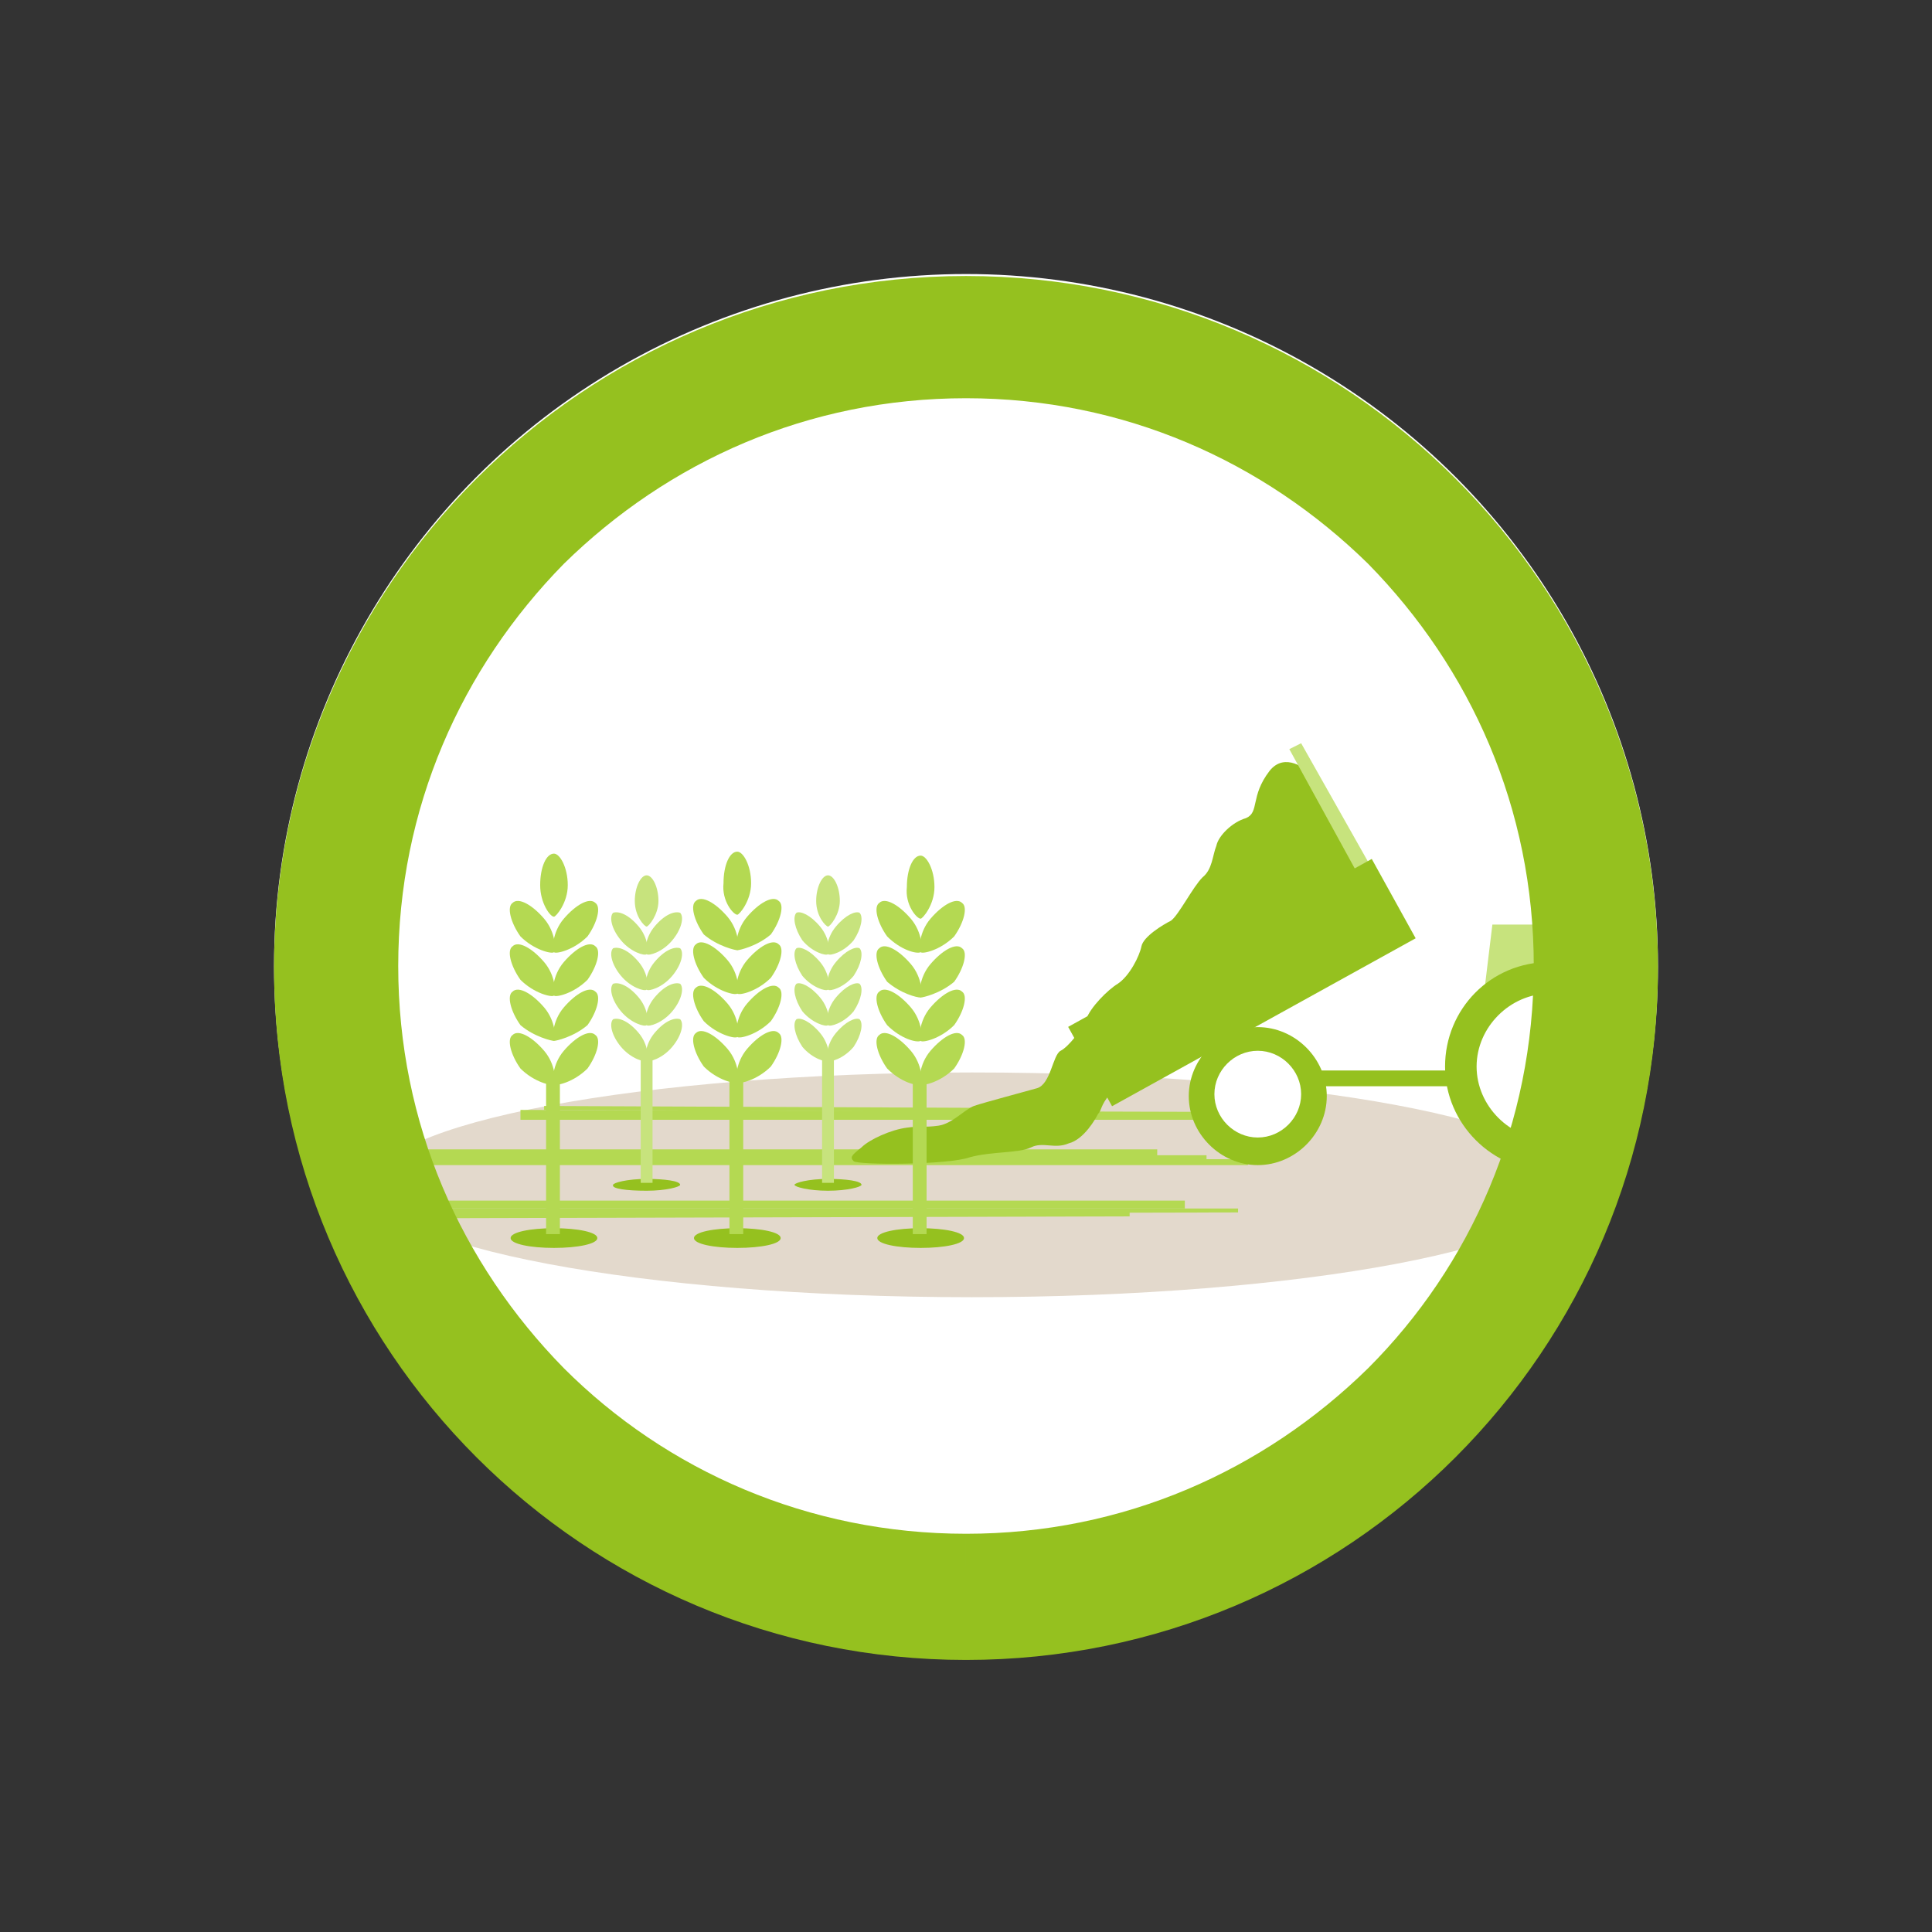 <?xml version="1.0" encoding="utf-8"?>
<!-- Generator: Adobe Illustrator 21.0.0, SVG Export Plug-In . SVG Version: 6.00 Build 0)  -->
<svg version="1.1" xmlns="http://www.w3.org/2000/svg" xmlns:xlink="http://www.w3.org/1999/xlink" x="0px" y="0px"
	 viewBox="0 0 98 98" style="enable-background:new 0 0 98 98;" xml:space="preserve">
<rect x="0" y="0" width="98" height="98" fill="#333333" stroke="none"/>
<style type="text/css">
	.st0{fill:#327CCB;}
	.st1{opacity:8.000000e-02;fill:#327CCB;}
	.st2{fill:#575756;}
	.st3{fill:none;stroke:#DADADA;stroke-width:0.5;stroke-miterlimit:10;}
	.st4{fill:#F6F6F6;}
	.st5{fill:#EE6D56;}
	.st6{fill:none;}
	.st7{fill:#FFFFFF;}
	.st8{fill:#3C3C3B;}
	.st9{opacity:0.3;}
	.st10{fill:none;stroke:#706F6F;stroke-miterlimit:10;}
	.st11{fill:#706F6F;}
	.st12{fill:none;stroke:#706F6F;stroke-width:2;stroke-linecap:round;stroke-miterlimit:10;}
	.st13{opacity:0.24;fill:#35CB99;}
	.st14{opacity:0.24;fill:#FFBE54;}
	.st15{fill:#35CB99;}
	.st16{fill:#FFBE54;}
	.st17{fill:#C6C6C6;}
	.st18{fill:none;stroke:#F6F6F6;stroke-miterlimit:10;}
	.st19{opacity:0.4;}
	.st20{fill:#B2B2B2;}
	.st21{fill:#DADADA;}
	.st22{opacity:0.18;fill:#327CCB;}
	.st23{opacity:0.5;fill:#327CCB;}
	.st24{opacity:0.5;fill:none;stroke:#327CCB;stroke-width:1.25;stroke-miterlimit:10;}
	.st25{opacity:0.6;fill:#327CCB;}
	.st26{fill:none;stroke:#FFFFFF;stroke-width:0.75;stroke-miterlimit:10;}
	.st27{fill:none;stroke:#3C3C3B;stroke-width:0.5;stroke-linecap:round;stroke-miterlimit:10;}
	.st28{fill:#61CAA0;}
	.st29{fill:#35A877;}
	.st30{fill:#9B5923;}
	.st31{fill:#2C8E71;}
	.st32{fill:#176D50;}
	.st33{fill:#53CC4B;}
	.st34{opacity:0.75;fill:#327CCB;}
	.st35{fill:#E16E6E;}
	.st36{fill:#73C4D1;}
	.st37{fill:none;stroke:#327CCB;stroke-width:1.25;stroke-miterlimit:10;}
	.st38{opacity:0.6;clip-path:url(#SVGID_2_);fill:#327CCB;}
	.st39{clip-path:url(#SVGID_2_);fill:#327CCB;}
	.st40{clip-path:url(#SVGID_2_);fill:#DADADA;}
	.st41{clip-path:url(#SVGID_2_);fill:#F6F6F6;}
	.st42{clip-path:url(#SVGID_2_);fill:none;stroke:#FFFFFF;stroke-width:0.75;stroke-miterlimit:10;}
	.st43{clip-path:url(#SVGID_2_);}
	.st44{clip-path:url(#SVGID_2_);fill:#C6C6C6;}
	.st45{fill:#9D9D9C;}
	.st46{opacity:0.6;clip-path:url(#SVGID_4_);fill:#327CCB;}
	.st47{clip-path:url(#SVGID_4_);fill:#327CCB;}
	.st48{clip-path:url(#SVGID_4_);fill:#DADADA;}
	.st49{clip-path:url(#SVGID_4_);fill:#F6F6F6;}
	.st50{clip-path:url(#SVGID_4_);fill:none;stroke:#FFFFFF;stroke-width:0.75;stroke-miterlimit:10;}
	.st51{clip-path:url(#SVGID_4_);}
	.st52{clip-path:url(#SVGID_4_);fill:#C6C6C6;}
	.st53{opacity:0.6;clip-path:url(#SVGID_6_);fill:#327CCB;}
	.st54{clip-path:url(#SVGID_6_);fill:#327CCB;}
	.st55{clip-path:url(#SVGID_6_);fill:#DADADA;}
	.st56{clip-path:url(#SVGID_6_);fill:#F6F6F6;}
	.st57{clip-path:url(#SVGID_6_);fill:none;stroke:#FFFFFF;stroke-width:0.75;stroke-miterlimit:10;}
	.st58{clip-path:url(#SVGID_6_);}
	.st59{clip-path:url(#SVGID_6_);fill:#C6C6C6;}
	.st60{fill:none;stroke:#FFFFFF;stroke-miterlimit:10;}
	.st61{fill:#7A4900;}
	.st62{fill:#F6D3A9;}
	.st63{opacity:0.1;}
	.st64{fill:#E8CF73;}
	.st65{fill:#F2F2F2;}
	.st66{fill:#D8E8F2;}
	.st67{opacity:0.6;fill:#FFFFFF;}
	.st68{fill:#D7DDE0;}
	.st69{fill:#FFE47E;}
	.st70{fill:none;stroke:#3C3C3B;stroke-miterlimit:10;}
	.st71{fill:#C7A479;}
	.st72{fill:#F4F4F4;}
	.st73{fill:#232C33;}
	.st74{fill:#754F44;}
	.st75{fill:#D9B68B;}
	.st76{fill:#875C4F;}
	.st77{fill:#69543E;}
	.st78{fill:#7A6447;}
	.st79{fill:#806C53;}
	.st80{fill:#0D0D0D;}
	.st81{fill:#E8644D;}
	.st82{fill:#EDCEA8;}
	.st83{fill:#ABE1FA;}
	.st84{fill:#006F9A;}
	.st85{fill:#8DC63F;}
	.st86{fill:#221F1F;}
	.st87{fill:#BBBDBF;}
	.st88{fill:#E6E6E7;}
	.st89{opacity:0.3;fill:#FFFFFF;}
	.st90{fill:#4F93DB;}
	.st91{fill:#EDEDED;}
	.st92{opacity:0.1;fill:#107FC9;}
	.st93{fill:#107FC9;}
	.st94{fill:#8CD0E5;}
	.st95{fill:#DCB166;}
	.st96{fill:#FDD793;}
	.st97{fill:#AA482D;}
	.st98{fill:#76C8D9;}
	.st99{fill:#FFE8C4;}
	.st100{opacity:0.2;}
	.st101{fill:#4E5A84;}
	.st102{fill:none;stroke:#AA5417;stroke-width:0.752;stroke-miterlimit:10;}
	.st103{fill:#F8B87D;}
	.st104{fill:#E18931;}
	.st105{fill:#AFDDED;}
	.st106{fill:#FAB928;}
	.st107{fill:#C16216;}
	.st108{opacity:0.2;fill:#4E5A84;}
	.st109{fill:#ECE0CC;}
	.st110{fill:#D2C0A4;}
	.st111{fill:none;stroke:#A58A67;stroke-width:0.752;stroke-linecap:round;stroke-linejoin:round;stroke-miterlimit:10;}
	.st112{fill:#B39A7B;}
	.st113{fill:#2D5F8A;}
	.st114{fill:none;stroke:#61ACDB;stroke-width:0.251;stroke-miterlimit:10;}
	.st115{fill:#728789;}
	.st116{fill:#98D2DA;}
	.st117{fill:#597274;}
	.st118{fill:#5581A2;}
	.st119{fill:#3C6C8A;}
	.st120{fill:#85CFEB;}
	.st121{fill:#24556E;}
	.st122{fill:#DB4729;}
	.st123{fill:none;stroke:#E18931;stroke-width:0.501;stroke-linecap:round;stroke-miterlimit:10;}
	.st124{fill:#CF3E21;}
	.st125{fill:none;stroke:#FBC676;stroke-width:0.501;stroke-miterlimit:10;}
	.st126{fill:#8FD1E4;}
	.st127{fill:#C9E7F0;}
	.st128{fill:#3F7380;}
	.st129{fill:#4BBCCB;}
	.st130{fill:#57BFCC;}
	.st131{fill:none;stroke:#FFFFFF;stroke-width:0.251;stroke-miterlimit:10;}
	.st132{fill:#2CAAAF;}
	.st133{fill:none;stroke:#57BFCC;stroke-width:0.251;stroke-miterlimit:10;}
	.st134{fill:#245778;}
	.st135{fill:#2D6B8F;}
	.st136{fill:#3788B2;}
	.st137{fill:#4C8FC1;}
	.st138{fill:#0E314A;}
	.st139{fill:#0C3B5B;}
	.st140{fill:#181F24;}
	.st141{fill:#283640;}
	.st142{fill:#6EC8EA;}
	.st143{fill:#48A4CA;}
	.st144{fill:#585857;}
	.st145{fill:#595958;}
	.st146{fill:#5A5A59;}
	.st147{fill:#5B5B5A;}
	.st148{fill:#5C5C5B;}
	.st149{fill:#5D5D5C;}
	.st150{fill:#5E5E5D;}
	.st151{fill:#5F5F5E;}
	.st152{fill:#60605F;}
	.st153{fill:#616160;}
	.st154{fill:#626261;}
	.st155{fill:#636362;}
	.st156{fill:#646463;}
	.st157{fill:#656564;}
	.st158{fill:#666665;}
	.st159{fill:#676766;}
	.st160{fill:#686867;}
	.st161{fill:#696968;}
	.st162{fill:#6A6A69;}
	.st163{fill:#6B6B6A;}
	.st164{fill:#6C6C6B;}
	.st165{fill:#6D6D6C;}
	.st166{fill:#6E6E6D;}
	.st167{fill:#6F6F6E;}
	.st168{fill:#70706F;}
	.st169{fill:#717170;}
	.st170{fill:#727271;}
	.st171{fill:#737372;}
	.st172{fill:#747473;}
	.st173{fill:#757574;}
	.st174{fill:#767675;}
	.st175{fill:#777776;}
	.st176{fill:#787877;}
	.st177{fill:#797978;}
	.st178{fill:#7A7A79;}
	.st179{fill:#7B7B7A;}
	.st180{fill:#7C7C7B;}
	.st181{fill:#7D7D7C;}
	.st182{fill:#7E7E7D;}
	.st183{fill:#7F7F7E;}
	.st184{fill:#80807F;}
	.st185{fill:#818180;}
	.st186{fill:#828281;}
	.st187{fill:#838382;}
	.st188{fill:#848483;}
	.st189{fill:#858584;}
	.st190{fill:#868685;}
	.st191{fill:#878786;}
	.st192{fill:#888887;}
	.st193{fill:#898988;}
	.st194{fill:#8A8A89;}
	.st195{fill:#8B8B8A;}
	.st196{fill:#8C8C8B;}
	.st197{fill:#8D8D8C;}
	.st198{fill:#8E8E8D;}
	.st199{fill:#8F8F8E;}
	.st200{fill:#90908F;}
	.st201{fill:#919190;}
	.st202{fill:#929291;}
	.st203{fill:#939392;}
	.st204{fill:#949493;}
	.st205{fill:#959594;}
	.st206{fill:#969695;}
	.st207{fill:#979796;}
	.st208{fill:#989897;}
	.st209{fill:#999998;}
	.st210{fill:#9A9A99;}
	.st211{fill:#9B9B9A;}
	.st212{fill:#9C9C9B;}
	.st213{fill:#9E9E9D;}
	.st214{fill:#9F9F9E;}
	.st215{fill:#A0A09F;}
	.st216{fill:#A1A1A0;}
	.st217{fill:#A1A1A1;}
	.st218{fill:#A2A2A2;}
	.st219{fill:#A3A3A3;}
	.st220{fill:#A4A4A4;}
	.st221{fill:#A5A5A5;}
	.st222{fill:#A6A6A6;}
	.st223{fill:#A7A7A7;}
	.st224{fill:#A8A8A8;}
	.st225{fill:#A9A9A9;}
	.st226{fill:#AAAAAA;}
	.st227{fill:#ABABAB;}
	.st228{fill:#ACACAC;}
	.st229{fill:#ADADAD;}
	.st230{fill:#AEAEAE;}
	.st231{fill:#AFAFAF;}
	.st232{fill:#B0B0B0;}
	.st233{fill:#B1B1B1;}
	.st234{fill:#B3B3B3;}
	.st235{fill:#B4B4B4;}
	.st236{fill:#B5B5B5;}
	.st237{fill:#B6B6B6;}
	.st238{fill:#B7B7B7;}
	.st239{fill:#B8B8B8;}
	.st240{fill:#B9B9B9;}
	.st241{fill:#BABABA;}
	.st242{fill:#BBBBBB;}
	.st243{fill:#BCBCBC;}
	.st244{fill:#BDBDBD;}
	.st245{fill:#BEBEBE;}
	.st246{fill:#BFBFBF;}
	.st247{fill:#C0C0C0;}
	.st248{fill:#C1C1C1;}
	.st249{fill:#C2C2C2;}
	.st250{fill:#C3C3C3;}
	.st251{fill:#C4C4C4;}
	.st252{fill:#C5C5C5;}
	.st253{fill:#C7C7C7;}
	.st254{fill:#C8C8C8;}
	.st255{fill:#C9C9C9;}
	.st256{fill:#CACACA;}
	.st257{fill:#CBCBCB;}
	.st258{fill:#CCCCCC;}
	.st259{fill:#CDCDCD;}
	.st260{fill:#CECECE;}
	.st261{fill:#CFCFCF;}
	.st262{fill:#D0D0D0;}
	.st263{fill:#D1D1D1;}
	.st264{fill:#D2D2D2;}
	.st265{fill:#D3D3D3;}
	.st266{fill:#D4D4D4;}
	.st267{fill:#D5D5D5;}
	.st268{fill:#D6D6D6;}
	.st269{fill:#D7D7D7;}
	.st270{fill:#D8D8D8;}
	.st271{fill:#D9D9D9;}
	.st272{fill:#DBDBDB;}
	.st273{fill:#DCDCDC;}
	.st274{fill:#DDDDDD;}
	.st275{fill:#DEDEDE;}
	.st276{fill:#DFDFDF;}
	.st277{fill:#E0E0E0;}
	.st278{fill:#E1E1E1;}
	.st279{fill:#E2E2E2;}
	.st280{fill:#E3E3E3;}
	.st281{fill:#E4E4E4;}
	.st282{fill:#E5E5E5;}
	.st283{fill:#E6E6E6;}
	.st284{fill:#E7E7E7;}
	.st285{fill:#E8E8E8;}
	.st286{fill:#E9E9E9;}
	.st287{fill:#EAEAEA;}
	.st288{fill:#EBEBEB;}
	.st289{fill:#ECECEC;}
	.st290{fill:#242423;}
	.st291{fill:#2C2C2B;}
	.st292{fill:#343432;}
	.st293{fill:#3C3B3A;}
	.st294{fill:#434342;}
	.st295{fill:#4B4B4A;}
	.st296{fill:#535251;}
	.st297{fill:#6A6969;}
	.st298{fill:#818080;}
	.st299{fill:#9F9F9F;}
	.st300{fill:#A7A7A6;}
	.st301{fill:#AFAFAE;}
	.st302{fill:#C6C6C5;}
	.st303{fill:#C3C3C2;}
	.st304{fill:#B5B5B4;}
	.st305{fill:#545453;}
	.st306{fill:#464645;}
	.st307{fill:#393937;}
	.st308{fill:#2B2B29;}
	.st309{fill:#1D1D1B;}
	.st310{fill:none;stroke:#868686;stroke-width:3.137973e-02;stroke-miterlimit:10;}
	.st311{fill:#626262;}
	.st312{fill:#6B6B6B;}
	.st313{fill:#707070;}
	.st314{fill:#797979;}
	.st315{fill:#7E7E7E;}
	.st316{fill:#828282;}
	.st317{fill:#878787;}
	.st318{fill:#8B8B8B;}
	.st319{fill:#8C8C8C;}
	.st320{fill:#909090;}
	.st321{fill:#949494;}
	.st322{fill:#959595;}
	.st323{fill:#999999;}
	.st324{fill:#9A9A9A;}
	.st325{fill:#9D9D9D;}
	.st326{fill:#9E9E9E;}
	.st327{fill:#A5A5A4;}
	.st328{fill:#A6A6A5;}
	.st329{fill:#A9A9A8;}
	.st330{fill:#AAAAA9;}
	.st331{fill:#AEAEAD;}
	.st332{fill:#B3B3B2;}
	.st333{fill:#B7B7B6;}
	.st334{fill:#B8B8B7;}
	.st335{fill:#BCBCBB;}
	.st336{fill:#C1C1C0;}
	.st337{fill:#C5C5C4;}
	.st338{fill:#CACAC9;}
	.st339{fill:#D3D3D2;}
	.st340{fill:#D8D8D7;}
	.st341{fill:#E1E1E0;}
	.st342{fill:#7C7C7C;}
	.st343{fill:#838383;}
	.st344{fill:#8A8A8A;}
	.st345{fill:#919191;}
	.st346{fill:#989898;}
	.st347{fill:#A2A2A1;}
	.st348{fill:#A4A4A3;}
	.st349{fill:#ABABAA;}
	.st350{fill:#B2B2B1;}
	.st351{fill:#B9B9B8;}
	.st352{fill:#C0C0BF;}
	.st353{fill:#E2E2E1;}
	.st354{fill:#E0E0DF;}
	.st355{fill:#DFDFDE;}
	.st356{fill:#DEDEDD;}
	.st357{fill:#DDDDDC;}
	.st358{fill:#DCDCDB;}
	.st359{fill:#DBDBDA;}
	.st360{fill:#DADAD9;}
	.st361{fill:#CFCFCE;}
	.st362{fill:#CECECD;}
	.st363{fill:#CDCDCC;}
	.st364{fill:#CCCCCB;}
	.st365{fill:#CBCBCA;}
	.st366{fill:#C9C9C8;}
	.st367{fill:#C8C8C7;}
	.st368{fill:#C7C7C6;}
	.st369{fill:#9C9B9B;}
	.st370{fill:#9D9C9C;}
	.st371{fill:#9E9D9D;}
	.st372{fill:#9F9E9E;}
	.st373{fill:#A0A0A0;}
	.st374{fill:#A2A1A1;}
	.st375{fill:#A3A2A2;}
	.st376{fill:#A4A3A3;}
	.st377{fill:#A5A4A4;}
	.st378{fill:#A6A5A5;}
	.st379{fill:#A7A6A6;}
	.st380{fill:#A8A7A7;}
	.st381{fill:#ACABAB;}
	.st382{fill:#ADACAC;}
	.st383{fill:#AEADAD;}
	.st384{fill:#AFAEAE;}
	.st385{fill:#B0AFAF;}
	.st386{fill:#B1B0B0;}
	.st387{fill:#B6B5B5;}
	.st388{fill:#B7B6B6;}
	.st389{fill:#B8B7B7;}
	.st390{fill:#B9B8B8;}
	.st391{fill:#BAB9B9;}
	.st392{fill:#C1C0C0;}
	.st393{fill:#C2C1C1;}
	.st394{fill:#C3C2C2;}
	.st395{fill:#CBCACA;}
	.st396{fill:#CCCBCB;}
	.st397{fill:#D5D4D4;}
	.st398{fill:#D1D0D0;}
	.st399{fill:#CAC9C9;}
	.st400{fill:#C5C4C4;}
	.st401{fill:#C3C2C3;}
	.st402{fill:#C0BFBF;}
	.st403{fill:#BEBDBD;}
	.st404{fill:#BCBBBC;}
	.st405{fill:#BBBABA;}
	.st406{fill:#B5B4B5;}
	.st407{fill:#B4B3B3;}
	.st408{fill:#B2B1B1;}
	.st409{fill:#B0AFB0;}
	.st410{fill:#AFADAE;}
	.st411{fill:#ABAAAA;}
	.st412{fill:#AAA8A9;}
	.st413{fill:#A8A6A7;}
	.st414{fill:#A5A3A3;}
	.st415{fill:#A3A1A2;}
	.st416{fill:#A19FA0;}
	.st417{fill:#A09E9E;}
	.st418{fill:#9E9C9D;}
	.st419{fill:#9C9A9B;}
	.st420{fill:#9A9899;}
	.st421{fill:#999797;}
	.st422{fill:#979596;}
	.st423{fill:#959394;}
	.st424{fill:#949192;}
	.st425{fill:#929090;}
	.st426{fill:#908E8F;}
	.st427{fill:#8F8C8D;}
	.st428{fill:#8D8A8B;}
	.st429{fill:#8B898A;}
	.st430{fill:#8A8788;}
	.st431{fill:#888586;}
	.st432{fill:#868384;}
	.st433{fill:#848283;}
	.st434{fill:#838081;}
	.st435{fill:#817E7F;}
	.st436{fill:#7F7C7D;}
	.st437{fill:#7E7B7C;}
	.st438{fill:#7C797A;}
	.st439{fill:none;stroke:#9C9B9B;stroke-width:8.431377e-02;stroke-miterlimit:10;}
	.st440{fill:#868686;}
	.st441{fill:none;stroke:#868686;stroke-width:2.861330e-02;stroke-miterlimit:10;}
	.st442{fill:#616A72;stroke:#9BBCCE;stroke-width:0.889;stroke-miterlimit:10;}
	.st443{fill:url(#SVGID_7_);}
	.st444{fill:url(#SVGID_8_);}
	.st445{fill:url(#SVGID_9_);}
	.st446{fill:url(#SVGID_10_);}
	.st447{fill:url(#SVGID_11_);}
	.st448{fill:#616A72;}
	.st449{fill:url(#SVGID_12_);}
	.st450{fill:url(#SVGID_13_);}
	.st451{fill:url(#SVGID_14_);}
	.st452{fill:url(#SVGID_15_);}
	.st453{fill:#ECECEC;stroke:#616A72;stroke-width:0.444;stroke-miterlimit:10;}
	.st454{fill:#ECE0CC;stroke:#616A72;stroke-width:0.444;stroke-miterlimit:10;}
	.st455{fill:url(#SVGID_16_);}
	.st456{fill:url(#SVGID_17_);}
	.st457{fill:url(#SVGID_18_);}
	.st458{fill:url(#SVGID_19_);}
	.st459{fill:url(#SVGID_20_);}
	.st460{fill:url(#SVGID_21_);}
	.st461{fill:url(#SVGID_22_);}
	.st462{fill:none;stroke:#DB4729;stroke-width:0.859;stroke-miterlimit:10;}
	.st463{fill:none;stroke:#DB4729;stroke-width:0.859;stroke-miterlimit:10;stroke-dasharray:1.13,1.13;}
	.st464{fill:none;stroke:#DB4729;stroke-width:0.859;stroke-miterlimit:10;stroke-dasharray:1.148,1.148;}
	.st465{fill:none;stroke:#DB4729;stroke-width:0.859;stroke-miterlimit:10;stroke-dasharray:1.145;}
	.st466{fill:#242422;}
	.st467{fill:#2B2A29;}
	.st468{fill:#323130;}
	.st469{fill:#383837;}
	.st470{fill:#3F3F3E;}
	.st471{fill:#4D4D4C;}
	.st472{fill:#7E7D7D;}
	.st473{fill:#848484;}
	.st474{fill:#929292;}
	.st475{fill:#787876;}
	.st476{fill:#6B6B69;}
	.st477{fill:#5E5E5C;}
	.st478{fill:#51514F;}
	.st479{fill:#444442;}
	.st480{fill:#373735;}
	.st481{fill:#2A2A28;}
	.st482{fill:none;stroke:#868686;stroke-width:3.541791e-02;stroke-miterlimit:10;}
	.st483{fill:#D2D5D5;}
	.st484{fill:#97A197;}
	.st485{fill:#8AA7A6;}
	.st486{opacity:0.3;fill:#D2D5D5;}
	.st487{fill:#D1D0D1;}
	.st488{fill:#E3E3E2;}
	.st489{fill:#2B2B2A;}
	.st490{fill:#323231;}
	.st491{fill:#393938;}
	.st492{fill:#41403F;}
	.st493{fill:#484846;}
	.st494{fill:#4F4F4E;}
	.st495{fill:#565655;}
	.st496{fill:#737272;}
	.st497{fill:#969696;}
	.st498{fill:#ACACAB;}
	.st499{fill:#D7D7D6;}
	.st500{fill:none;stroke:#868686;stroke-width:3.430679e-02;stroke-miterlimit:10;}
	.st501{fill:none;stroke:#DB4729;stroke-width:0.939;stroke-miterlimit:10;stroke-dasharray:1.252;}
	.st502{fill:url(#SVGID_23_);}
	.st503{fill:url(#SVGID_24_);}
	.st504{fill:url(#SVGID_25_);}
	.st505{fill-rule:evenodd;clip-rule:evenodd;fill:#D9DCE1;}
	.st506{fill-rule:evenodd;clip-rule:evenodd;fill:#A4ADC4;}
	.st507{opacity:0.7;fill:url(#SVGID_26_);}
	.st508{opacity:0.8;fill:#5581A2;}
	.st509{fill:url(#SVGID_27_);}
	.st510{fill:url(#SVGID_28_);}
	.st511{fill:url(#SVGID_29_);}
	.st512{opacity:0.5;}
	.st513{fill:none;stroke:#327CCB;stroke-width:2;stroke-linecap:round;stroke-miterlimit:10;}
	.st514{opacity:5.000000e-02;fill:#4F93DB;}
	.st515{fill:#377E74;}
	.st516{opacity:0.19;fill:#4F93DB;}
	.st517{fill:#2F7269;}
	.st518{opacity:0.76;fill:#377E74;}
	.st519{fill:#67A349;}
	.st520{fill:#81C265;}
	.st521{fill:#9ED984;}
	.st522{fill:#8FCF5B;}
	.st523{fill:#615500;}
	.st524{opacity:0.2;fill:#4F93DB;}
	.st525{opacity:0.12;fill:#4F93DB;}
	.st526{opacity:0.6;}
	.st527{opacity:0.8;fill:#327CCB;}
	.st528{fill:#EFF9FF;}
	.st529{fill:#B4C1C9;}
	.st530{fill:#0F1E26;}
	.st531{fill:#BBCDD8;}
	.st532{fill:#9AB8C9;}
	.st533{fill:#68726D;}
	.st534{opacity:8.000000e-02;fill:#4F93DB;}
	.st535{fill:url(#SVGID_30_);}
	.st536{fill:url(#SVGID_31_);}
	.st537{fill:url(#SVGID_32_);}
	.st538{fill:url(#SVGID_33_);}
	.st539{fill:url(#SVGID_34_);}
	.st540{fill:url(#SVGID_35_);}
	.st541{fill:url(#SVGID_36_);}
	.st542{fill:url(#SVGID_37_);}
	.st543{fill:url(#SVGID_38_);}
	.st544{opacity:0.8;fill:#FFFFFF;}
	.st545{fill:url(#SVGID_39_);}
	.st546{fill:url(#SVGID_40_);}
	.st547{fill:url(#SVGID_41_);}
	.st548{fill:url(#SVGID_42_);}
	.st549{fill:url(#SVGID_43_);}
	.st550{fill:url(#SVGID_44_);}
	.st551{opacity:0.8;fill:#FFE47E;}
	.st552{fill:#95C11F;}
	.st553{opacity:8.000000e-02;fill:url(#SVGID_45_);}
	.st554{fill:none;stroke:#FFFFFF;stroke-width:2;stroke-linecap:round;stroke-miterlimit:10;}
	.st555{opacity:0.5;fill:none;stroke:#FFFFFF;stroke-width:0.5;stroke-miterlimit:10;}
	.st556{fill:#55C3DC;}
	.st557{clip-path:url(#SVGID_47_);fill:#87D6E8;}
	.st558{clip-path:url(#SVGID_47_);fill:#55C3DC;}
	.st559{clip-path:url(#SVGID_49_);fill:#55C3DC;}
	.st560{clip-path:url(#SVGID_49_);fill:#BADFE8;}
	.st561{clip-path:url(#SVGID_49_);fill:#87D6E8;}
	.st562{clip-path:url(#SVGID_49_);fill:#FFFFFF;}
	.st563{clip-path:url(#SVGID_49_);fill:#CCBDAB;}
	.st564{clip-path:url(#SVGID_49_);fill:#BFA484;}
	.st565{clip-path:url(#SVGID_51_);fill:#55C3DC;}
	.st566{clip-path:url(#SVGID_51_);fill:#BADFE8;}
	.st567{clip-path:url(#SVGID_51_);fill:#87D6E8;}
	.st568{clip-path:url(#SVGID_51_);fill:#FFFFFF;}
	.st569{clip-path:url(#SVGID_51_);fill:#CCBDAB;}
	.st570{clip-path:url(#SVGID_51_);fill:#BFA484;}
	.st571{clip-path:url(#SVGID_53_);fill:#FFFFFF;}
	.st572{clip-path:url(#SVGID_53_);fill:#EE6D56;}
	.st573{clip-path:url(#SVGID_53_);fill:#CCBDAB;}
	.st574{clip-path:url(#SVGID_53_);fill:#D2DDEA;}
	.st575{clip-path:url(#SVGID_53_);fill:#BFA484;}
	.st576{clip-path:url(#SVGID_55_);fill:#55C3DC;}
	.st577{clip-path:url(#SVGID_55_);fill:#FFFFFF;}
	.st578{clip-path:url(#SVGID_55_);fill:#87D6E8;}
	.st579{clip-path:url(#SVGID_55_);fill:#D2DDEA;}
	.st580{clip-path:url(#SVGID_55_);fill:#CCBDAB;}
	.st581{clip-path:url(#SVGID_55_);fill:#BFA484;}
	.st582{clip-path:url(#SVGID_57_);fill:#EE6D56;}
	.st583{clip-path:url(#SVGID_59_);fill:#CFE398;}
	.st584{clip-path:url(#SVGID_59_);fill:#95C11F;}
	.st585{opacity:0.3;clip-path:url(#SVGID_59_);fill:#CCBDAB;}
	.st586{clip-path:url(#SVGID_59_);fill:#CFD6B6;}
	.st587{opacity:0.4;clip-path:url(#SVGID_59_);fill:#CCBDAB;}
	.st588{clip-path:url(#SVGID_59_);fill:#CCBDAB;}
	.st589{clip-path:url(#SVGID_59_);fill:#B4D952;}
	.st590{clip-path:url(#SVGID_59_);fill:#C5E372;}
	.st591{clip-path:url(#SVGID_59_);}
	.st592{fill:#B4D952;}
	.st593{clip-path:url(#SVGID_61_);fill:#B4D952;}
	.st594{clip-path:url(#SVGID_61_);fill:#CFE398;}
	.st595{clip-path:url(#SVGID_61_);fill:#CCBDAB;}
	.st596{clip-path:url(#SVGID_61_);fill:#FFFFFF;}
	.st597{clip-path:url(#SVGID_61_);fill:#E3D9CC;}
	.st598{clip-path:url(#SVGID_61_);fill:#BFA484;}
	.st599{clip-path:url(#SVGID_61_);fill:#C7E37D;}
	.st600{clip-path:url(#SVGID_61_);fill:#95C11F;}
	.st601{clip-path:url(#SVGID_63_);fill:#E3D9CC;}
	.st602{clip-path:url(#SVGID_63_);fill:#B4D952;}
	.st603{clip-path:url(#SVGID_63_);fill:#95C11F;}
	.st604{clip-path:url(#SVGID_63_);fill:#C7E37D;}
	.st605{clip-path:url(#SVGID_63_);fill:#FFFFFF;}
	.st606{clip-path:url(#SVGID_65_);fill:#87D6E8;}
	.st607{clip-path:url(#SVGID_65_);fill:#55C3DC;}
	.st608{clip-path:url(#SVGID_67_);fill:#87D6E8;}
	.st609{clip-path:url(#SVGID_67_);fill:#55C3DC;}
	.st610{clip-path:url(#SVGID_69_);fill:#55C3DC;}
	.st611{clip-path:url(#SVGID_69_);fill:#BADFE8;}
	.st612{clip-path:url(#SVGID_69_);fill:#87D6E8;}
	.st613{clip-path:url(#SVGID_69_);fill:#FFFFFF;}
	.st614{clip-path:url(#SVGID_69_);fill:#CCBDAB;}
	.st615{clip-path:url(#SVGID_69_);fill:#BFA484;}
	.st616{clip-path:url(#SVGID_71_);fill:#55C3DC;}
	.st617{clip-path:url(#SVGID_71_);fill:#BADFE8;}
	.st618{clip-path:url(#SVGID_71_);fill:#87D6E8;}
	.st619{clip-path:url(#SVGID_71_);fill:#FFFFFF;}
	.st620{clip-path:url(#SVGID_71_);fill:#CCBDAB;}
	.st621{clip-path:url(#SVGID_71_);fill:#BFA484;}
	.st622{clip-path:url(#SVGID_73_);fill:#55C3DC;}
	.st623{clip-path:url(#SVGID_73_);fill:#BADFE8;}
	.st624{clip-path:url(#SVGID_73_);fill:#87D6E8;}
	.st625{clip-path:url(#SVGID_73_);fill:#FFFFFF;}
	.st626{clip-path:url(#SVGID_73_);fill:#CCBDAB;}
	.st627{clip-path:url(#SVGID_73_);fill:#BFA484;}
	.st628{clip-path:url(#SVGID_75_);fill:#55C3DC;}
	.st629{clip-path:url(#SVGID_75_);fill:#BADFE8;}
	.st630{clip-path:url(#SVGID_75_);fill:#87D6E8;}
	.st631{clip-path:url(#SVGID_75_);fill:#FFFFFF;}
	.st632{clip-path:url(#SVGID_75_);fill:#CCBDAB;}
	.st633{clip-path:url(#SVGID_75_);fill:#BFA484;}
	.st634{clip-path:url(#SVGID_77_);fill:#FFFFFF;}
	.st635{clip-path:url(#SVGID_77_);fill:#EE6D56;}
	.st636{clip-path:url(#SVGID_77_);fill:#CCBDAB;}
	.st637{clip-path:url(#SVGID_77_);fill:#D2DDEA;}
	.st638{clip-path:url(#SVGID_77_);fill:#BFA484;}
	.st639{clip-path:url(#SVGID_79_);fill:#FFFFFF;}
	.st640{clip-path:url(#SVGID_79_);fill:#EE6D56;}
	.st641{clip-path:url(#SVGID_79_);fill:#CCBDAB;}
	.st642{clip-path:url(#SVGID_79_);fill:#D2DDEA;}
	.st643{clip-path:url(#SVGID_79_);fill:#BFA484;}
	.st644{clip-path:url(#SVGID_81_);fill:#55C3DC;}
	.st645{clip-path:url(#SVGID_81_);fill:#FFFFFF;}
	.st646{clip-path:url(#SVGID_81_);fill:#87D6E8;}
	.st647{clip-path:url(#SVGID_81_);fill:#D2DDEA;}
	.st648{clip-path:url(#SVGID_81_);fill:#CCBDAB;}
	.st649{clip-path:url(#SVGID_81_);fill:#BFA484;}
	.st650{clip-path:url(#SVGID_83_);fill:#55C3DC;}
	.st651{clip-path:url(#SVGID_83_);fill:#FFFFFF;}
	.st652{clip-path:url(#SVGID_83_);fill:#87D6E8;}
	.st653{clip-path:url(#SVGID_83_);fill:#D2DDEA;}
	.st654{clip-path:url(#SVGID_83_);fill:#CCBDAB;}
	.st655{clip-path:url(#SVGID_83_);fill:#BFA484;}
	.st656{clip-path:url(#SVGID_85_);fill:#EE6D56;}
	.st657{clip-path:url(#SVGID_87_);fill:#EE6D56;}
	.st658{clip-path:url(#SVGID_89_);fill:#CFE398;}
	.st659{clip-path:url(#SVGID_89_);fill:#95C11F;}
	.st660{opacity:0.3;clip-path:url(#SVGID_89_);fill:#CCBDAB;}
	.st661{clip-path:url(#SVGID_89_);fill:#CFD6B6;}
	.st662{opacity:0.4;clip-path:url(#SVGID_89_);fill:#CCBDAB;}
	.st663{clip-path:url(#SVGID_89_);fill:#CCBDAB;}
	.st664{clip-path:url(#SVGID_89_);fill:#B4D952;}
	.st665{clip-path:url(#SVGID_89_);fill:#C5E372;}
	.st666{clip-path:url(#SVGID_89_);}
	.st667{clip-path:url(#SVGID_91_);fill:#CFE398;}
	.st668{clip-path:url(#SVGID_91_);fill:#95C11F;}
	.st669{opacity:0.3;clip-path:url(#SVGID_91_);fill:#CCBDAB;}
	.st670{clip-path:url(#SVGID_91_);fill:#CFD6B6;}
	.st671{opacity:0.4;clip-path:url(#SVGID_91_);fill:#CCBDAB;}
	.st672{clip-path:url(#SVGID_91_);fill:#CCBDAB;}
	.st673{clip-path:url(#SVGID_91_);fill:#B4D952;}
	.st674{clip-path:url(#SVGID_91_);fill:#C5E372;}
	.st675{clip-path:url(#SVGID_91_);}
	.st676{clip-path:url(#SVGID_93_);fill:#B4D952;}
	.st677{clip-path:url(#SVGID_93_);fill:#CFE398;}
	.st678{clip-path:url(#SVGID_93_);fill:#CCBDAB;}
	.st679{clip-path:url(#SVGID_93_);fill:#FFFFFF;}
	.st680{clip-path:url(#SVGID_93_);fill:#E3D9CC;}
	.st681{clip-path:url(#SVGID_93_);fill:#BFA484;}
	.st682{clip-path:url(#SVGID_93_);fill:#C7E37D;}
	.st683{clip-path:url(#SVGID_93_);fill:#95C11F;}
	.st684{clip-path:url(#SVGID_95_);fill:#B4D952;}
	.st685{clip-path:url(#SVGID_95_);fill:#CFE398;}
	.st686{clip-path:url(#SVGID_95_);fill:#CCBDAB;}
	.st687{clip-path:url(#SVGID_95_);fill:#FFFFFF;}
	.st688{clip-path:url(#SVGID_95_);fill:#E3D9CC;}
	.st689{clip-path:url(#SVGID_95_);fill:#BFA484;}
	.st690{clip-path:url(#SVGID_95_);fill:#C7E37D;}
	.st691{clip-path:url(#SVGID_95_);fill:#95C11F;}
	.st692{clip-path:url(#SVGID_97_);fill:#E3D9CC;}
	.st693{clip-path:url(#SVGID_97_);fill:#B4D952;}
	.st694{clip-path:url(#SVGID_97_);fill:#95C11F;}
	.st695{clip-path:url(#SVGID_97_);fill:#C7E37D;}
	.st696{clip-path:url(#SVGID_97_);fill:#FFFFFF;}
	.st697{clip-path:url(#SVGID_99_);fill:#E3D9CC;}
	.st698{clip-path:url(#SVGID_99_);fill:#B4D952;}
	.st699{clip-path:url(#SVGID_99_);fill:#95C11F;}
	.st700{clip-path:url(#SVGID_99_);fill:#C7E37D;}
	.st701{clip-path:url(#SVGID_99_);fill:#FFFFFF;}
	.st702{clip-path:url(#SVGID_101_);fill:#87D6E8;}
	.st703{clip-path:url(#SVGID_101_);fill:#55C3DC;}
	.st704{clip-path:url(#SVGID_103_);fill:#55C3DC;}
	.st705{clip-path:url(#SVGID_103_);fill:#BADFE8;}
	.st706{clip-path:url(#SVGID_103_);fill:#87D6E8;}
	.st707{clip-path:url(#SVGID_103_);fill:#FFFFFF;}
	.st708{clip-path:url(#SVGID_103_);fill:#CCBDAB;}
	.st709{clip-path:url(#SVGID_103_);fill:#BFA484;}
	.st710{clip-path:url(#SVGID_105_);fill:#55C3DC;}
	.st711{clip-path:url(#SVGID_105_);fill:#BADFE8;}
	.st712{clip-path:url(#SVGID_105_);fill:#87D6E8;}
	.st713{clip-path:url(#SVGID_105_);fill:#FFFFFF;}
	.st714{clip-path:url(#SVGID_105_);fill:#CCBDAB;}
	.st715{clip-path:url(#SVGID_105_);fill:#BFA484;}
	.st716{clip-path:url(#SVGID_107_);fill:#FFFFFF;}
	.st717{clip-path:url(#SVGID_107_);fill:#EE6D56;}
	.st718{clip-path:url(#SVGID_107_);fill:#CCBDAB;}
	.st719{clip-path:url(#SVGID_107_);fill:#D2DDEA;}
	.st720{clip-path:url(#SVGID_107_);fill:#BFA484;}
	.st721{clip-path:url(#SVGID_109_);fill:#55C3DC;}
	.st722{clip-path:url(#SVGID_109_);fill:#FFFFFF;}
	.st723{clip-path:url(#SVGID_109_);fill:#87D6E8;}
	.st724{clip-path:url(#SVGID_109_);fill:#D2DDEA;}
	.st725{clip-path:url(#SVGID_109_);fill:#CCBDAB;}
	.st726{clip-path:url(#SVGID_109_);fill:#BFA484;}
	.st727{clip-path:url(#SVGID_111_);fill:#EE6D56;}
	.st728{clip-path:url(#SVGID_113_);fill:#CFE398;}
	.st729{clip-path:url(#SVGID_113_);fill:#95C11F;}
	.st730{opacity:0.3;clip-path:url(#SVGID_113_);fill:#CCBDAB;}
	.st731{clip-path:url(#SVGID_113_);fill:#CFD6B6;}
	.st732{opacity:0.4;clip-path:url(#SVGID_113_);fill:#CCBDAB;}
	.st733{clip-path:url(#SVGID_113_);fill:#CCBDAB;}
	.st734{clip-path:url(#SVGID_113_);fill:#B4D952;}
	.st735{clip-path:url(#SVGID_113_);fill:#C5E372;}
	.st736{clip-path:url(#SVGID_113_);}
	.st737{clip-path:url(#SVGID_115_);fill:#B4D952;}
	.st738{clip-path:url(#SVGID_115_);fill:#CFE398;}
	.st739{clip-path:url(#SVGID_115_);fill:#95C11F;}
	.st740{clip-path:url(#SVGID_115_);fill:#FFFFFF;}
	.st741{clip-path:url(#SVGID_115_);fill:#CCBDAB;}
	.st742{clip-path:url(#SVGID_115_);fill:#E3D9CC;}
	.st743{clip-path:url(#SVGID_115_);fill:#C7E37D;}
	.st744{clip-path:url(#SVGID_117_);fill:#E3D9CC;}
	.st745{clip-path:url(#SVGID_117_);fill:#B4D952;}
	.st746{clip-path:url(#SVGID_117_);fill:#95C11F;}
	.st747{clip-path:url(#SVGID_117_);fill:#C7E37D;}
	.st748{clip-path:url(#SVGID_117_);fill:#FFFFFF;}
	.st749{clip-path:url(#SVGID_119_);fill:#87D6E8;}
	.st750{clip-path:url(#SVGID_119_);fill:#55C3DC;}
	.st751{clip-path:url(#SVGID_121_);fill:#55C3DC;}
	.st752{clip-path:url(#SVGID_121_);fill:#BADFE8;}
	.st753{clip-path:url(#SVGID_121_);fill:#87D6E8;}
	.st754{clip-path:url(#SVGID_121_);fill:#FFFFFF;}
	.st755{clip-path:url(#SVGID_121_);fill:#CCBDAB;}
	.st756{clip-path:url(#SVGID_121_);fill:#BFA484;}
	.st757{clip-path:url(#SVGID_123_);fill:#55C3DC;}
	.st758{clip-path:url(#SVGID_123_);fill:#BADFE8;}
	.st759{clip-path:url(#SVGID_123_);fill:#87D6E8;}
	.st760{clip-path:url(#SVGID_123_);fill:#FFFFFF;}
	.st761{clip-path:url(#SVGID_123_);fill:#CCBDAB;}
	.st762{clip-path:url(#SVGID_123_);fill:#BFA484;}
	.st763{clip-path:url(#SVGID_125_);fill:#FFFFFF;}
	.st764{clip-path:url(#SVGID_125_);fill:#EE6D56;}
	.st765{clip-path:url(#SVGID_125_);fill:#87D6E8;}
	.st766{clip-path:url(#SVGID_125_);fill:#D2DDEA;}
	.st767{clip-path:url(#SVGID_125_);fill:#CCBDAB;}
	.st768{clip-path:url(#SVGID_127_);fill:#55C3DC;}
	.st769{clip-path:url(#SVGID_127_);fill:#FFFFFF;}
	.st770{clip-path:url(#SVGID_127_);fill:#87D6E8;}
	.st771{clip-path:url(#SVGID_127_);fill:#D2DDEA;}
	.st772{clip-path:url(#SVGID_127_);fill:#CCBDAB;}
	.st773{clip-path:url(#SVGID_127_);fill:#BFA484;}
	.st774{clip-path:url(#SVGID_129_);fill:#EE6D56;}
	.st775{opacity:0.4;fill:#95C11F;}
	.st776{clip-path:url(#SVGID_131_);fill:#CFE398;}
	.st777{clip-path:url(#SVGID_131_);fill:#95C11F;}
	.st778{opacity:0.3;clip-path:url(#SVGID_131_);fill:#CCBDAB;}
	.st779{clip-path:url(#SVGID_131_);fill:#CFD6B6;}
	.st780{opacity:0.4;clip-path:url(#SVGID_131_);fill:#CCBDAB;}
	.st781{clip-path:url(#SVGID_131_);fill:#CCBDAB;}
	.st782{clip-path:url(#SVGID_131_);fill:#B4D952;}
	.st783{clip-path:url(#SVGID_131_);fill:#C5E372;}
	.st784{clip-path:url(#SVGID_131_);}
	.st785{clip-path:url(#SVGID_133_);fill:#E3D9CC;}
	.st786{clip-path:url(#SVGID_133_);fill:#B4D952;}
	.st787{clip-path:url(#SVGID_133_);fill:#95C11F;}
	.st788{clip-path:url(#SVGID_133_);fill:#C7E37D;}
	.st789{clip-path:url(#SVGID_133_);fill:#FFFFFF;}
	.st790{clip-path:url(#SVGID_135_);fill:#87D6E8;}
	.st791{clip-path:url(#SVGID_135_);fill:#55C3DC;}
	.st792{clip-path:url(#SVGID_137_);fill:#55C3DC;}
	.st793{clip-path:url(#SVGID_137_);fill:#BADFE8;}
	.st794{clip-path:url(#SVGID_137_);fill:#87D6E8;}
	.st795{clip-path:url(#SVGID_137_);fill:#FFFFFF;}
	.st796{clip-path:url(#SVGID_137_);fill:#CCBDAB;}
	.st797{clip-path:url(#SVGID_137_);fill:#BFA484;}
	.st798{clip-path:url(#SVGID_139_);fill:#55C3DC;}
	.st799{clip-path:url(#SVGID_139_);fill:#BADFE8;}
	.st800{clip-path:url(#SVGID_139_);fill:#87D6E8;}
	.st801{clip-path:url(#SVGID_139_);fill:#FFFFFF;}
	.st802{clip-path:url(#SVGID_139_);fill:#CCBDAB;}
	.st803{clip-path:url(#SVGID_139_);fill:#BFA484;}
	.st804{clip-path:url(#SVGID_141_);fill:#FFFFFF;}
	.st805{clip-path:url(#SVGID_141_);fill:#EE6D56;}
	.st806{clip-path:url(#SVGID_141_);fill:#87D6E8;}
	.st807{clip-path:url(#SVGID_141_);fill:#D2DDEA;}
	.st808{clip-path:url(#SVGID_141_);fill:#CCBDAB;}
	.st809{clip-path:url(#SVGID_143_);fill:#55C3DC;}
	.st810{clip-path:url(#SVGID_143_);fill:#FFFFFF;}
	.st811{clip-path:url(#SVGID_143_);fill:#87D6E8;}
	.st812{clip-path:url(#SVGID_143_);fill:#D2DDEA;}
	.st813{clip-path:url(#SVGID_143_);fill:#CCBDAB;}
	.st814{clip-path:url(#SVGID_143_);fill:#BFA484;}
	.st815{clip-path:url(#SVGID_145_);fill:#EE6D56;}
	.st816{clip-path:url(#SVGID_147_);fill:#CFE398;}
	.st817{clip-path:url(#SVGID_147_);fill:#95C11F;}
	.st818{opacity:0.3;clip-path:url(#SVGID_147_);fill:#CCBDAB;}
	.st819{clip-path:url(#SVGID_147_);fill:#CFD6B6;}
	.st820{opacity:0.4;clip-path:url(#SVGID_147_);fill:#CCBDAB;}
	.st821{clip-path:url(#SVGID_147_);fill:#CCBDAB;}
	.st822{clip-path:url(#SVGID_147_);fill:#B4D952;}
	.st823{clip-path:url(#SVGID_147_);fill:#C5E372;}
	.st824{clip-path:url(#SVGID_147_);}
	.st825{clip-path:url(#SVGID_149_);fill:#E3D9CC;}
	.st826{clip-path:url(#SVGID_149_);fill:#B4D952;}
	.st827{clip-path:url(#SVGID_149_);fill:#95C11F;}
	.st828{clip-path:url(#SVGID_149_);fill:#C7E37D;}
	.st829{clip-path:url(#SVGID_149_);fill:#FFFFFF;}
	.st830{clip-path:url(#SVGID_151_);fill:#87D6E8;}
	.st831{clip-path:url(#SVGID_151_);fill:#55C3DC;}
	.st832{clip-path:url(#SVGID_153_);fill:#55C3DC;}
	.st833{clip-path:url(#SVGID_153_);fill:#BADFE8;}
	.st834{clip-path:url(#SVGID_153_);fill:#87D6E8;}
	.st835{clip-path:url(#SVGID_153_);fill:#FFFFFF;}
	.st836{clip-path:url(#SVGID_153_);fill:#CCBDAB;}
	.st837{clip-path:url(#SVGID_153_);fill:#BFA484;}
	.st838{clip-path:url(#SVGID_155_);fill:#FFFFFF;}
	.st839{clip-path:url(#SVGID_155_);fill:#EE6D56;}
	.st840{clip-path:url(#SVGID_155_);fill:#87D6E8;}
	.st841{clip-path:url(#SVGID_155_);fill:#D2DDEA;}
	.st842{clip-path:url(#SVGID_155_);fill:#CCBDAB;}
	.st843{clip-path:url(#SVGID_157_);fill:#55C3DC;}
	.st844{clip-path:url(#SVGID_157_);fill:#FFFFFF;}
	.st845{clip-path:url(#SVGID_157_);fill:#87D6E8;}
	.st846{clip-path:url(#SVGID_157_);fill:#D2DDEA;}
	.st847{clip-path:url(#SVGID_157_);fill:#CCBDAB;}
	.st848{clip-path:url(#SVGID_157_);fill:#BFA484;}
	.st849{clip-path:url(#SVGID_159_);fill:#EE6D56;}
	.st850{clip-path:url(#SVGID_161_);fill:#CFE398;}
	.st851{clip-path:url(#SVGID_161_);fill:#95C11F;}
	.st852{opacity:0.3;clip-path:url(#SVGID_161_);fill:#CCBDAB;}
	.st853{clip-path:url(#SVGID_161_);fill:#CFD6B6;}
	.st854{opacity:0.4;clip-path:url(#SVGID_161_);fill:#CCBDAB;}
	.st855{clip-path:url(#SVGID_161_);fill:#CCBDAB;}
	.st856{clip-path:url(#SVGID_161_);fill:#B4D952;}
	.st857{clip-path:url(#SVGID_161_);fill:#C5E372;}
	.st858{clip-path:url(#SVGID_161_);}
	.st859{clip-path:url(#SVGID_163_);fill:#E3D9CC;}
	.st860{clip-path:url(#SVGID_163_);fill:#B4D952;}
	.st861{clip-path:url(#SVGID_163_);fill:#95C11F;}
	.st862{clip-path:url(#SVGID_163_);fill:#C7E37D;}
	.st863{clip-path:url(#SVGID_163_);fill:#FFFFFF;}
	.st864{clip-path:url(#SVGID_165_);fill:#55C3DC;}
	.st865{clip-path:url(#SVGID_165_);fill:#BADFE8;}
	.st866{clip-path:url(#SVGID_165_);fill:#87D6E8;}
	.st867{clip-path:url(#SVGID_165_);fill:#FFFFFF;}
	.st868{clip-path:url(#SVGID_165_);fill:#CCBDAB;}
	.st869{clip-path:url(#SVGID_165_);fill:#BFA484;}
	.st870{clip-path:url(#SVGID_167_);fill:#B4D952;}
	.st871{clip-path:url(#SVGID_167_);fill:#CFE398;}
	.st872{clip-path:url(#SVGID_167_);fill:#CCBDAB;}
	.st873{clip-path:url(#SVGID_167_);fill:#FFFFFF;}
	.st874{clip-path:url(#SVGID_167_);fill:#E3D9CC;}
	.st875{clip-path:url(#SVGID_167_);fill:#BFA484;}
	.st876{clip-path:url(#SVGID_167_);fill:#C7E37D;}
	.st877{clip-path:url(#SVGID_167_);fill:#95C11F;}
	.st878{clip-path:url(#SVGID_169_);fill:#B4D952;}
	.st879{clip-path:url(#SVGID_169_);fill:#CFE398;}
	.st880{clip-path:url(#SVGID_169_);fill:#CCBDAB;}
	.st881{clip-path:url(#SVGID_169_);fill:#FFFFFF;}
	.st882{clip-path:url(#SVGID_169_);fill:#E3D9CC;}
	.st883{clip-path:url(#SVGID_169_);fill:#BFA484;}
	.st884{clip-path:url(#SVGID_169_);fill:#C7E37D;}
	.st885{clip-path:url(#SVGID_169_);fill:#95C11F;}
	.st886{clip-path:url(#SVGID_171_);fill:#B4D952;}
	.st887{clip-path:url(#SVGID_171_);fill:#CFE398;}
	.st888{clip-path:url(#SVGID_171_);fill:#CCBDAB;}
	.st889{clip-path:url(#SVGID_171_);fill:#FFFFFF;}
	.st890{clip-path:url(#SVGID_171_);fill:#E3D9CC;}
	.st891{clip-path:url(#SVGID_171_);fill:#BFA484;}
	.st892{clip-path:url(#SVGID_171_);fill:#C7E37D;}
	.st893{clip-path:url(#SVGID_171_);fill:#95C11F;}
	.st894{opacity:0.73;fill:#575756;}
	.st895{display:none;}
	.st896{display:inline;fill:#FFE47E;}
	.st897{display:inline;}
	.st898{fill:none;stroke:#FFE57F;stroke-width:2;stroke-miterlimit:10;}
	.st899{fill:#FFE57F;}
</style>
<g id="fons">
</g>
<g id="elements">
</g>
<g id="infog">
</g>
<g id="above">
	<g>
		<circle class="st7" cx="49" cy="49" r="35.1"/>
		<g>
			<g>
				<defs>
					<path id="SVGID_96_" d="M16.5,49c0,17.7,14.3,32,32,32s32-14.3,32-32c0-17.7-14.3-32-32-32S16.5,31.3,16.5,49"/>
				</defs>
				<use xlink:href="#SVGID_96_"  style="overflow:visible;fill:#FFFFFF;"/>
				<clipPath id="SVGID_2_">
					<use xlink:href="#SVGID_96_"  style="overflow:visible;"/>
				</clipPath>
				<path style="clip-path:url(#SVGID_2_);fill:#E3D9CC;" d="M49.3,65.8c16.8,0,30.4-2.6,30.4-5.7c0-3.2-13.6-5.7-30.4-5.7
					c-16.8,0-30.4,2.6-30.4,5.7C18.9,63.2,32.5,65.8,49.3,65.8"/>
				<polyline style="clip-path:url(#SVGID_2_);fill:#B4D952;" points="19.4,61.3 60.1,61.3 60.1,60.9 19.4,60.9 				"/>
				<polyline style="clip-path:url(#SVGID_2_);fill:#B4D952;" points="19.2,61.6 62.8,61.5 62.8,61.3 19.2,61.3 				"/>
				<polyline style="clip-path:url(#SVGID_2_);fill:#B4D952;" points="19.4,61.8 57.3,61.7 57.3,61.4 19.4,61.5 				"/>
				<polyline style="clip-path:url(#SVGID_2_);fill:#B4D952;" points="18,58.7 58.7,58.7 58.7,58.3 18,58.3 				"/>
				<polyline style="clip-path:url(#SVGID_2_);fill:#B4D952;" points="18.4,59.1 63.3,59.1 63.3,58.8 18.4,58.8 				"/>
				<polyline style="clip-path:url(#SVGID_2_);fill:#B4D952;" points="17.6,58.9 61.2,58.9 61.2,58.6 17.6,58.6 				"/>
				<polyline style="clip-path:url(#SVGID_2_);fill:#B4D952;" points="26.4,56.8 61.7,56.8 61.7,56.4 26.4,56.3 				"/>
				<polyline style="clip-path:url(#SVGID_2_);fill:#B4D952;" points="27.6,56.3 50.9,56.4 50.9,56.2 27.6,56.1 				"/>
				<polyline style="clip-path:url(#SVGID_2_);fill:#95C11F;" points="67,55.1 74.1,55.1 74.1,54.3 67,54.3 				"/>
				<polygon style="clip-path:url(#SVGID_2_);fill:#C7E37D;" points="75.7,46.9 75.3,50.2 79.8,49.8 79.8,46.9 				"/>
				<path style="clip-path:url(#SVGID_2_);fill:#95C11F;" d="M66.3,39.1c0,0-1.1-1-1.9,0c-1,1.3-0.5,2.1-1.2,2.4
					c-0.7,0.2-1.4,0.9-1.5,1.4c-0.2,0.5-0.2,1.2-0.7,1.6c-0.5,0.5-1.2,1.9-1.6,2.2C59,46.9,58,47.5,57.9,48
					c-0.1,0.5-0.6,1.5-1.2,1.9c-0.5,0.3-1.4,1.2-1.6,1.8c-0.2,0.5-0.9,1.4-1.3,1.6c-0.4,0.2-0.5,1.7-1.2,1.9
					c-0.7,0.2-2.6,0.7-3.2,0.9c-0.5,0.2-1.1,0.9-1.8,1c-0.7,0.1-0.9,0-1.6,0.1c-0.8,0.1-1.9,0.6-2.3,1c-0.5,0.4-0.6,0.5-0.4,0.7
					c0.2,0.2,4.8,0.2,5.9-0.2c1.1-0.3,2.5-0.2,3.1-0.5c0.6-0.3,1.2,0.1,1.9-0.2c0.8-0.2,1.4-1.3,1.5-1.5c0.2-0.2,0.1-0.4,0.6-1
					c0.5-0.6,12.7-11,12.7-11L66.3,39.1z"/>
				<polyline style="clip-path:url(#SVGID_2_);fill:#C7E37D;" points="65.4,38 68.8,44.2 69.5,43.9 66,37.7 				"/>
				
					<rect x="54.2" y="47.5" transform="matrix(0.875 -0.484 0.484 0.875 -16.233 36.758)" style="clip-path:url(#SVGID_2_);fill:#95C11F;" width="17.6" height="4.6"/>
				<path style="clip-path:url(#SVGID_2_);fill:#FFFFFF;" d="M78.6,58.6c2.5,0,4.5-2,4.5-4.5c0-2.5-2-4.5-4.5-4.5
					c-2.5,0-4.5,2-4.5,4.5C74.1,56.5,76.1,58.6,78.6,58.6"/>
				<path style="clip-path:url(#SVGID_2_);fill:#95C11F;" d="M78.6,58.6v0.8c2.9,0,5.3-2.4,5.3-5.3c0-3-2.4-5.3-5.3-5.3
					c-3,0-5.3,2.4-5.3,5.3c0,2.9,2.4,5.3,5.3,5.3V58.6v-0.8c-2,0-3.7-1.7-3.7-3.7c0-2,1.7-3.7,3.7-3.7c2,0,3.7,1.7,3.7,3.7
					c0,2-1.7,3.7-3.7,3.7V58.6z"/>
				<path style="clip-path:url(#SVGID_2_);fill:#95C11F;" d="M37.4,63.3c1.2,0,2.2-0.2,2.2-0.5c0-0.3-1-0.5-2.2-0.5
					c-1.2,0-2.2,0.2-2.2,0.5C35.2,63.1,36.2,63.3,37.4,63.3"/>
				<polyline style="clip-path:url(#SVGID_2_);fill:#B4D952;" points="37,54.8 37,62.6 37.7,62.6 37.7,54.8 				"/>
				<path style="clip-path:url(#SVGID_2_);fill:#B4D952;" d="M37.4,46.4c0.1,0,0.7-0.7,0.7-1.6c0-0.9-0.4-1.6-0.7-1.6
					c-0.4,0-0.7,0.7-0.7,1.6C36.6,45.7,37.2,46.4,37.4,46.4"/>
				<path style="clip-path:url(#SVGID_2_);fill:#B4D952;" d="M37.4,48.2c0.1-0.1,0.1-1-0.5-1.7c-0.6-0.7-1.3-1.1-1.6-0.8
					c-0.3,0.2-0.1,1,0.4,1.7C36.4,48,37.3,48.2,37.4,48.2"/>
				<path style="clip-path:url(#SVGID_2_);fill:#B4D952;" d="M37.4,48.2c-0.1-0.1-0.1-1,0.5-1.7c0.6-0.7,1.3-1.1,1.6-0.8
					c0.3,0.2,0.1,1-0.4,1.7C38.4,48,37.5,48.2,37.4,48.2"/>
				<path style="clip-path:url(#SVGID_2_);fill:#B4D952;" d="M37.4,50.4c0.1-0.1,0.1-1-0.5-1.7c-0.6-0.7-1.3-1.1-1.6-0.8
					c-0.3,0.2-0.1,1,0.4,1.7C36.4,50.3,37.3,50.5,37.4,50.4"/>
				<path style="clip-path:url(#SVGID_2_);fill:#B4D952;" d="M37.4,50.4c-0.1-0.1-0.1-1,0.5-1.7c0.6-0.7,1.3-1.1,1.6-0.8
					c0.3,0.2,0.1,1-0.4,1.7C38.4,50.3,37.5,50.5,37.4,50.4"/>
				<path style="clip-path:url(#SVGID_2_);fill:#B4D952;" d="M37.4,52.6c0.1-0.1,0.1-1-0.5-1.7c-0.6-0.7-1.3-1.1-1.6-0.8
					c-0.3,0.2-0.1,1,0.4,1.7C36.4,52.5,37.3,52.7,37.4,52.6"/>
				<path style="clip-path:url(#SVGID_2_);fill:#B4D952;" d="M37.4,52.6c-0.1-0.1-0.1-1,0.5-1.7c0.6-0.7,1.3-1.1,1.6-0.8
					c0.3,0.2,0.1,1-0.4,1.7C38.4,52.5,37.5,52.7,37.4,52.6"/>
				<path style="clip-path:url(#SVGID_2_);fill:#B4D952;" d="M37.4,54.9c0.1-0.1,0.1-1-0.5-1.7c-0.6-0.7-1.3-1.1-1.6-0.8
					c-0.3,0.2-0.1,1,0.4,1.7C36.4,54.8,37.3,55,37.4,54.9"/>
				<path style="clip-path:url(#SVGID_2_);fill:#B4D952;" d="M37.4,54.9c-0.1-0.1-0.1-1,0.5-1.7c0.6-0.7,1.3-1.1,1.6-0.8
					c0.3,0.2,0.1,1-0.4,1.7C38.4,54.8,37.5,55,37.4,54.9"/>
				<path style="clip-path:url(#SVGID_2_);fill:#95C11F;" d="M46.7,63.3c1.2,0,2.2-0.2,2.2-0.5c0-0.3-1-0.5-2.2-0.5
					c-1.2,0-2.2,0.2-2.2,0.5C44.5,63.1,45.5,63.3,46.7,63.3"/>
				<path style="clip-path:url(#SVGID_2_);fill:#B4D952;" d="M46.7,46.6c0.1,0,0.7-0.7,0.7-1.6c0-0.9-0.4-1.6-0.7-1.6
					c-0.4,0-0.7,0.7-0.7,1.6C45.9,45.9,46.5,46.6,46.7,46.6"/>
				<path style="clip-path:url(#SVGID_2_);fill:#B4D952;" d="M46.7,48.3c0.1-0.1,0.1-1-0.5-1.7c-0.6-0.7-1.3-1.1-1.6-0.8
					c-0.3,0.2-0.1,1,0.4,1.7C45.7,48.2,46.5,48.4,46.7,48.3"/>
				<path style="clip-path:url(#SVGID_2_);fill:#B4D952;" d="M46.7,48.3c-0.1-0.1-0.1-1,0.5-1.7c0.6-0.7,1.3-1.1,1.6-0.8
					c0.3,0.2,0.1,1-0.4,1.7C47.7,48.2,46.8,48.4,46.7,48.3"/>
				<path style="clip-path:url(#SVGID_2_);fill:#B4D952;" d="M46.7,50.6c0.1-0.1,0.1-1-0.5-1.7c-0.6-0.7-1.3-1.1-1.6-0.8
					c-0.3,0.2-0.1,1,0.4,1.7C45.7,50.4,46.5,50.6,46.7,50.6"/>
				<path style="clip-path:url(#SVGID_2_);fill:#B4D952;" d="M46.7,50.6c-0.1-0.1-0.1-1,0.5-1.7c0.6-0.7,1.3-1.1,1.6-0.8
					c0.3,0.2,0.1,1-0.4,1.7C47.7,50.4,46.8,50.6,46.7,50.6"/>
				<path style="clip-path:url(#SVGID_2_);fill:#B4D952;" d="M46.7,52.8c0.1-0.1,0.1-1-0.5-1.7c-0.6-0.7-1.3-1.1-1.6-0.8
					c-0.3,0.2-0.1,1,0.4,1.7C45.7,52.7,46.5,52.9,46.7,52.8"/>
				<path style="clip-path:url(#SVGID_2_);fill:#B4D952;" d="M46.7,52.8c-0.1-0.1-0.1-1,0.5-1.7c0.6-0.7,1.3-1.1,1.6-0.8
					c0.3,0.2,0.1,1-0.4,1.7C47.7,52.7,46.8,52.9,46.7,52.8"/>
				<path style="clip-path:url(#SVGID_2_);fill:#B4D952;" d="M46.7,55c0.1-0.1,0.1-1-0.5-1.7c-0.6-0.7-1.3-1.1-1.6-0.8
					c-0.3,0.2-0.1,1,0.4,1.7C45.7,54.9,46.5,55.1,46.7,55"/>
				<path style="clip-path:url(#SVGID_2_);fill:#B4D952;" d="M46.7,55c-0.1-0.1-0.1-1,0.5-1.7c0.6-0.7,1.3-1.1,1.6-0.8
					c0.3,0.2,0.1,1-0.4,1.7C47.7,54.9,46.8,55.1,46.7,55"/>
				<polyline style="clip-path:url(#SVGID_2_);fill:#B4D952;" points="46.3,54.9 46.3,62.6 47,62.6 47,54.9 				"/>
				<path style="clip-path:url(#SVGID_2_);fill:#B4D952;" d="M28.1,46.5c0.1,0,0.7-0.7,0.7-1.6c0-0.9-0.4-1.6-0.7-1.6
					c-0.4,0-0.7,0.7-0.7,1.6C27.4,45.8,27.9,46.5,28.1,46.5"/>
				<path style="clip-path:url(#SVGID_2_);fill:#B4D952;" d="M28.1,48.3c0.1-0.1,0.1-1-0.5-1.7c-0.6-0.7-1.3-1.1-1.6-0.8
					c-0.3,0.2-0.1,1,0.4,1.7C27.1,48.2,28,48.4,28.1,48.3"/>
				<path style="clip-path:url(#SVGID_2_);fill:#B4D952;" d="M28.1,48.3c-0.1-0.1-0.1-1,0.5-1.7c0.6-0.7,1.3-1.1,1.6-0.8
					c0.3,0.2,0.1,1-0.4,1.7C29.1,48.2,28.2,48.4,28.1,48.3"/>
				<path style="clip-path:url(#SVGID_2_);fill:#B4D952;" d="M28.1,50.5c0.1-0.1,0.1-1-0.5-1.7c-0.6-0.7-1.3-1.1-1.6-0.8
					c-0.3,0.2-0.1,1,0.4,1.7C27.1,50.4,28,50.6,28.1,50.5"/>
				<path style="clip-path:url(#SVGID_2_);fill:#B4D952;" d="M28.1,50.5c-0.1-0.1-0.1-1,0.5-1.7c0.6-0.7,1.3-1.1,1.6-0.8
					c0.3,0.2,0.1,1-0.4,1.7C29.1,50.4,28.2,50.6,28.1,50.5"/>
				<path style="clip-path:url(#SVGID_2_);fill:#B4D952;" d="M28.1,52.8c0.1-0.1,0.1-1-0.5-1.7c-0.6-0.7-1.3-1.1-1.6-0.8
					c-0.3,0.2-0.1,1,0.4,1.7C27.1,52.6,28,52.8,28.1,52.8"/>
				<path style="clip-path:url(#SVGID_2_);fill:#B4D952;" d="M28.1,52.8c-0.1-0.1-0.1-1,0.5-1.7c0.6-0.7,1.3-1.1,1.6-0.8
					c0.3,0.2,0.1,1-0.4,1.7C29.1,52.6,28.2,52.8,28.1,52.8"/>
				<path style="clip-path:url(#SVGID_2_);fill:#B4D952;" d="M28.1,55c0.1-0.1,0.1-1-0.5-1.7c-0.6-0.7-1.3-1.1-1.6-0.8
					c-0.3,0.2-0.1,1,0.4,1.7C27.1,54.9,28,55.1,28.1,55"/>
				<path style="clip-path:url(#SVGID_2_);fill:#B4D952;" d="M28.1,55c-0.1-0.1-0.1-1,0.5-1.7c0.6-0.7,1.3-1.1,1.6-0.8
					c0.3,0.2,0.1,1-0.4,1.7C29.1,54.9,28.2,55.1,28.1,55"/>
				<path style="clip-path:url(#SVGID_2_);fill:#95C11F;" d="M28.1,63.3c1.2,0,2.2-0.2,2.2-0.5c0-0.3-1-0.5-2.2-0.5
					c-1.2,0-2.2,0.2-2.2,0.5C25.9,63.1,26.9,63.3,28.1,63.3"/>
				<polyline style="clip-path:url(#SVGID_2_);fill:#B4D952;" points="27.7,54.8 27.7,62.6 28.4,62.6 28.4,54.8 				"/>
				<path style="clip-path:url(#SVGID_2_);fill:#C7E37D;" d="M32.8,47c0.1,0,0.6-0.6,0.6-1.3c0-0.7-0.3-1.3-0.6-1.3
					c-0.3,0-0.6,0.6-0.6,1.3C32.2,46.5,32.7,47,32.8,47"/>
				<path style="clip-path:url(#SVGID_2_);fill:#C7E37D;" d="M32.8,48.4c0.1-0.1,0.1-0.8-0.4-1.4c-0.5-0.6-1-0.8-1.3-0.7
					c-0.2,0.2-0.1,0.8,0.4,1.4C32,48.3,32.7,48.5,32.8,48.4"/>
				<path style="clip-path:url(#SVGID_2_);fill:#C7E37D;" d="M32.8,48.4c-0.1-0.1-0.1-0.8,0.4-1.4c0.5-0.6,1-0.8,1.3-0.7
					c0.2,0.2,0.1,0.8-0.4,1.4C33.6,48.3,32.9,48.5,32.8,48.4"/>
				<path style="clip-path:url(#SVGID_2_);fill:#C7E37D;" d="M32.8,50.2c0.1-0.1,0.1-0.8-0.4-1.4c-0.5-0.6-1-0.8-1.3-0.7
					c-0.2,0.2-0.1,0.8,0.4,1.4C32,50.1,32.7,50.3,32.8,50.2"/>
				<path style="clip-path:url(#SVGID_2_);fill:#C7E37D;" d="M32.8,50.2c-0.1-0.1-0.1-0.8,0.4-1.4c0.5-0.6,1-0.8,1.3-0.7
					c0.2,0.2,0.1,0.8-0.4,1.4C33.6,50.1,32.9,50.3,32.8,50.2"/>
				<path style="clip-path:url(#SVGID_2_);fill:#C7E37D;" d="M32.8,52c0.1-0.1,0.1-0.8-0.4-1.4c-0.5-0.6-1-0.8-1.3-0.7
					c-0.2,0.2-0.1,0.8,0.4,1.4C32,51.9,32.7,52.1,32.8,52"/>
				<path style="clip-path:url(#SVGID_2_);fill:#C7E37D;" d="M32.8,52c-0.1-0.1-0.1-0.8,0.4-1.4c0.5-0.6,1-0.8,1.3-0.7
					c0.2,0.2,0.1,0.8-0.4,1.4C33.6,51.9,32.9,52.1,32.8,52"/>
				<path style="clip-path:url(#SVGID_2_);fill:#C7E37D;" d="M32.8,53.8c0.1-0.1,0.1-0.8-0.4-1.4c-0.5-0.6-1-0.8-1.3-0.7
					c-0.2,0.2-0.1,0.8,0.4,1.4C32,53.7,32.7,53.9,32.8,53.8"/>
				<path style="clip-path:url(#SVGID_2_);fill:#C7E37D;" d="M32.8,53.8c-0.1-0.1-0.1-0.8,0.4-1.4c0.5-0.6,1-0.8,1.3-0.7
					c0.2,0.2,0.1,0.8-0.4,1.4C33.6,53.7,32.9,53.9,32.8,53.8"/>
				<path style="clip-path:url(#SVGID_2_);fill:#95C11F;" d="M32.8,60.4c1,0,1.7-0.2,1.7-0.3c0-0.2-0.8-0.3-1.7-0.3
					c-1,0-1.7,0.2-1.7,0.3C31,60.3,31.8,60.4,32.8,60.4"/>
				<polyline style="clip-path:url(#SVGID_2_);fill:#C7E37D;" points="32.5,53.7 32.5,60 33.1,60 33.1,53.7 				"/>
				<path style="clip-path:url(#SVGID_2_);fill:#C7E37D;" d="M42,47c0.1,0,0.6-0.6,0.6-1.3c0-0.7-0.3-1.3-0.6-1.3
					c-0.3,0-0.6,0.6-0.6,1.3C41.4,46.5,41.9,47,42,47"/>
				<path style="clip-path:url(#SVGID_2_);fill:#C7E37D;" d="M42,48.4c0.1-0.1,0.1-0.8-0.4-1.4c-0.5-0.6-1-0.8-1.2-0.7
					c-0.2,0.2-0.1,0.8,0.3,1.4C41.2,48.3,41.9,48.5,42,48.4"/>
				<path style="clip-path:url(#SVGID_2_);fill:#C7E37D;" d="M42,48.4c-0.1-0.1-0.1-0.8,0.4-1.4c0.5-0.6,1-0.8,1.2-0.7
					c0.2,0.2,0.1,0.8-0.3,1.4C42.8,48.3,42.1,48.5,42,48.4"/>
				<path style="clip-path:url(#SVGID_2_);fill:#C7E37D;" d="M42,50.2c0.1-0.1,0.1-0.8-0.4-1.4c-0.5-0.6-1-0.8-1.2-0.7
					c-0.2,0.2-0.1,0.8,0.3,1.4C41.2,50.1,41.9,50.3,42,50.2"/>
				<path style="clip-path:url(#SVGID_2_);fill:#C7E37D;" d="M42,50.2c-0.1-0.1-0.1-0.8,0.4-1.4c0.5-0.6,1-0.8,1.2-0.7
					c0.2,0.2,0.1,0.8-0.3,1.4C42.8,50.1,42.1,50.3,42,50.2"/>
				<path style="clip-path:url(#SVGID_2_);fill:#C7E37D;" d="M42,52c0.1-0.1,0.1-0.8-0.4-1.4c-0.5-0.6-1-0.8-1.2-0.7
					c-0.2,0.2-0.1,0.8,0.3,1.4C41.2,51.9,41.9,52.1,42,52"/>
				<path style="clip-path:url(#SVGID_2_);fill:#C7E37D;" d="M42,52c-0.1-0.1-0.1-0.8,0.4-1.4c0.5-0.6,1-0.8,1.2-0.7
					c0.2,0.2,0.1,0.8-0.3,1.4C42.8,51.9,42.1,52.1,42,52"/>
				<path style="clip-path:url(#SVGID_2_);fill:#C7E37D;" d="M42,53.8c0.1-0.1,0.1-0.8-0.4-1.4c-0.5-0.6-1-0.8-1.2-0.7
					c-0.2,0.2-0.1,0.8,0.3,1.4C41.2,53.7,41.9,53.9,42,53.8"/>
				<path style="clip-path:url(#SVGID_2_);fill:#C7E37D;" d="M42,53.8c-0.1-0.1-0.1-0.8,0.4-1.4c0.5-0.6,1-0.8,1.2-0.7
					c0.2,0.2,0.1,0.8-0.3,1.4C42.8,53.7,42.1,53.9,42,53.8"/>
				<path style="clip-path:url(#SVGID_2_);fill:#95C11F;" d="M42,60.4c1,0,1.7-0.2,1.7-0.3c0-0.2-0.8-0.3-1.7-0.3
					c-1,0-1.7,0.2-1.7,0.3C40.3,60.2,41,60.4,42,60.4"/>
				<polyline style="clip-path:url(#SVGID_2_);fill:#C7E37D;" points="41.7,53.7 41.7,60 42.3,60 42.3,53.7 				"/>
				<path style="clip-path:url(#SVGID_2_);fill:#FFFFFF;" d="M63.8,58.4c1.6,0,2.9-1.3,2.9-2.9c0-1.6-1.3-2.9-2.9-2.9
					c-1.6,0-2.9,1.3-2.9,2.9C60.9,57.2,62.2,58.4,63.8,58.4"/>
				<path style="clip-path:url(#SVGID_2_);fill:#95C11F;" d="M63.8,58.4v0.7c1.9,0,3.5-1.6,3.5-3.5c0-1.9-1.6-3.5-3.5-3.5
					c-1.9,0-3.5,1.6-3.5,3.5c0,1.9,1.6,3.5,3.5,3.5V58.4v-0.7c-1.2,0-2.2-1-2.2-2.2c0-1.2,1-2.2,2.2-2.2c1.2,0,2.2,1,2.2,2.2
					c0,1.2-1,2.2-2.2,2.2V58.4z"/>
			</g>
			<path class="st552" d="M49,81v3.2c-19.4,0-35.1-15.7-35.1-35.1c0-19.4,15.7-35.1,35.1-35.1c19.4,0,35.1,15.7,35.1,35.1
				c0,19.4-15.7,35.1-35.1,35.1V81v-3.2c8,0,15.1-3.2,20.4-8.4c5.2-5.2,8.4-12.4,8.4-20.4c0-8-3.2-15.1-8.4-20.4
				C64.1,23.4,57,20.2,49,20.2c-8,0-15.1,3.2-20.4,8.4C23.4,33.9,20.2,41,20.2,49s3.2,15.1,8.4,20.4c5.2,5.2,12.4,8.4,20.4,8.4V81z"
				/>
		</g>
	</g>
</g>
<g id="notes_laia" class="st895">
</g>
</svg>
